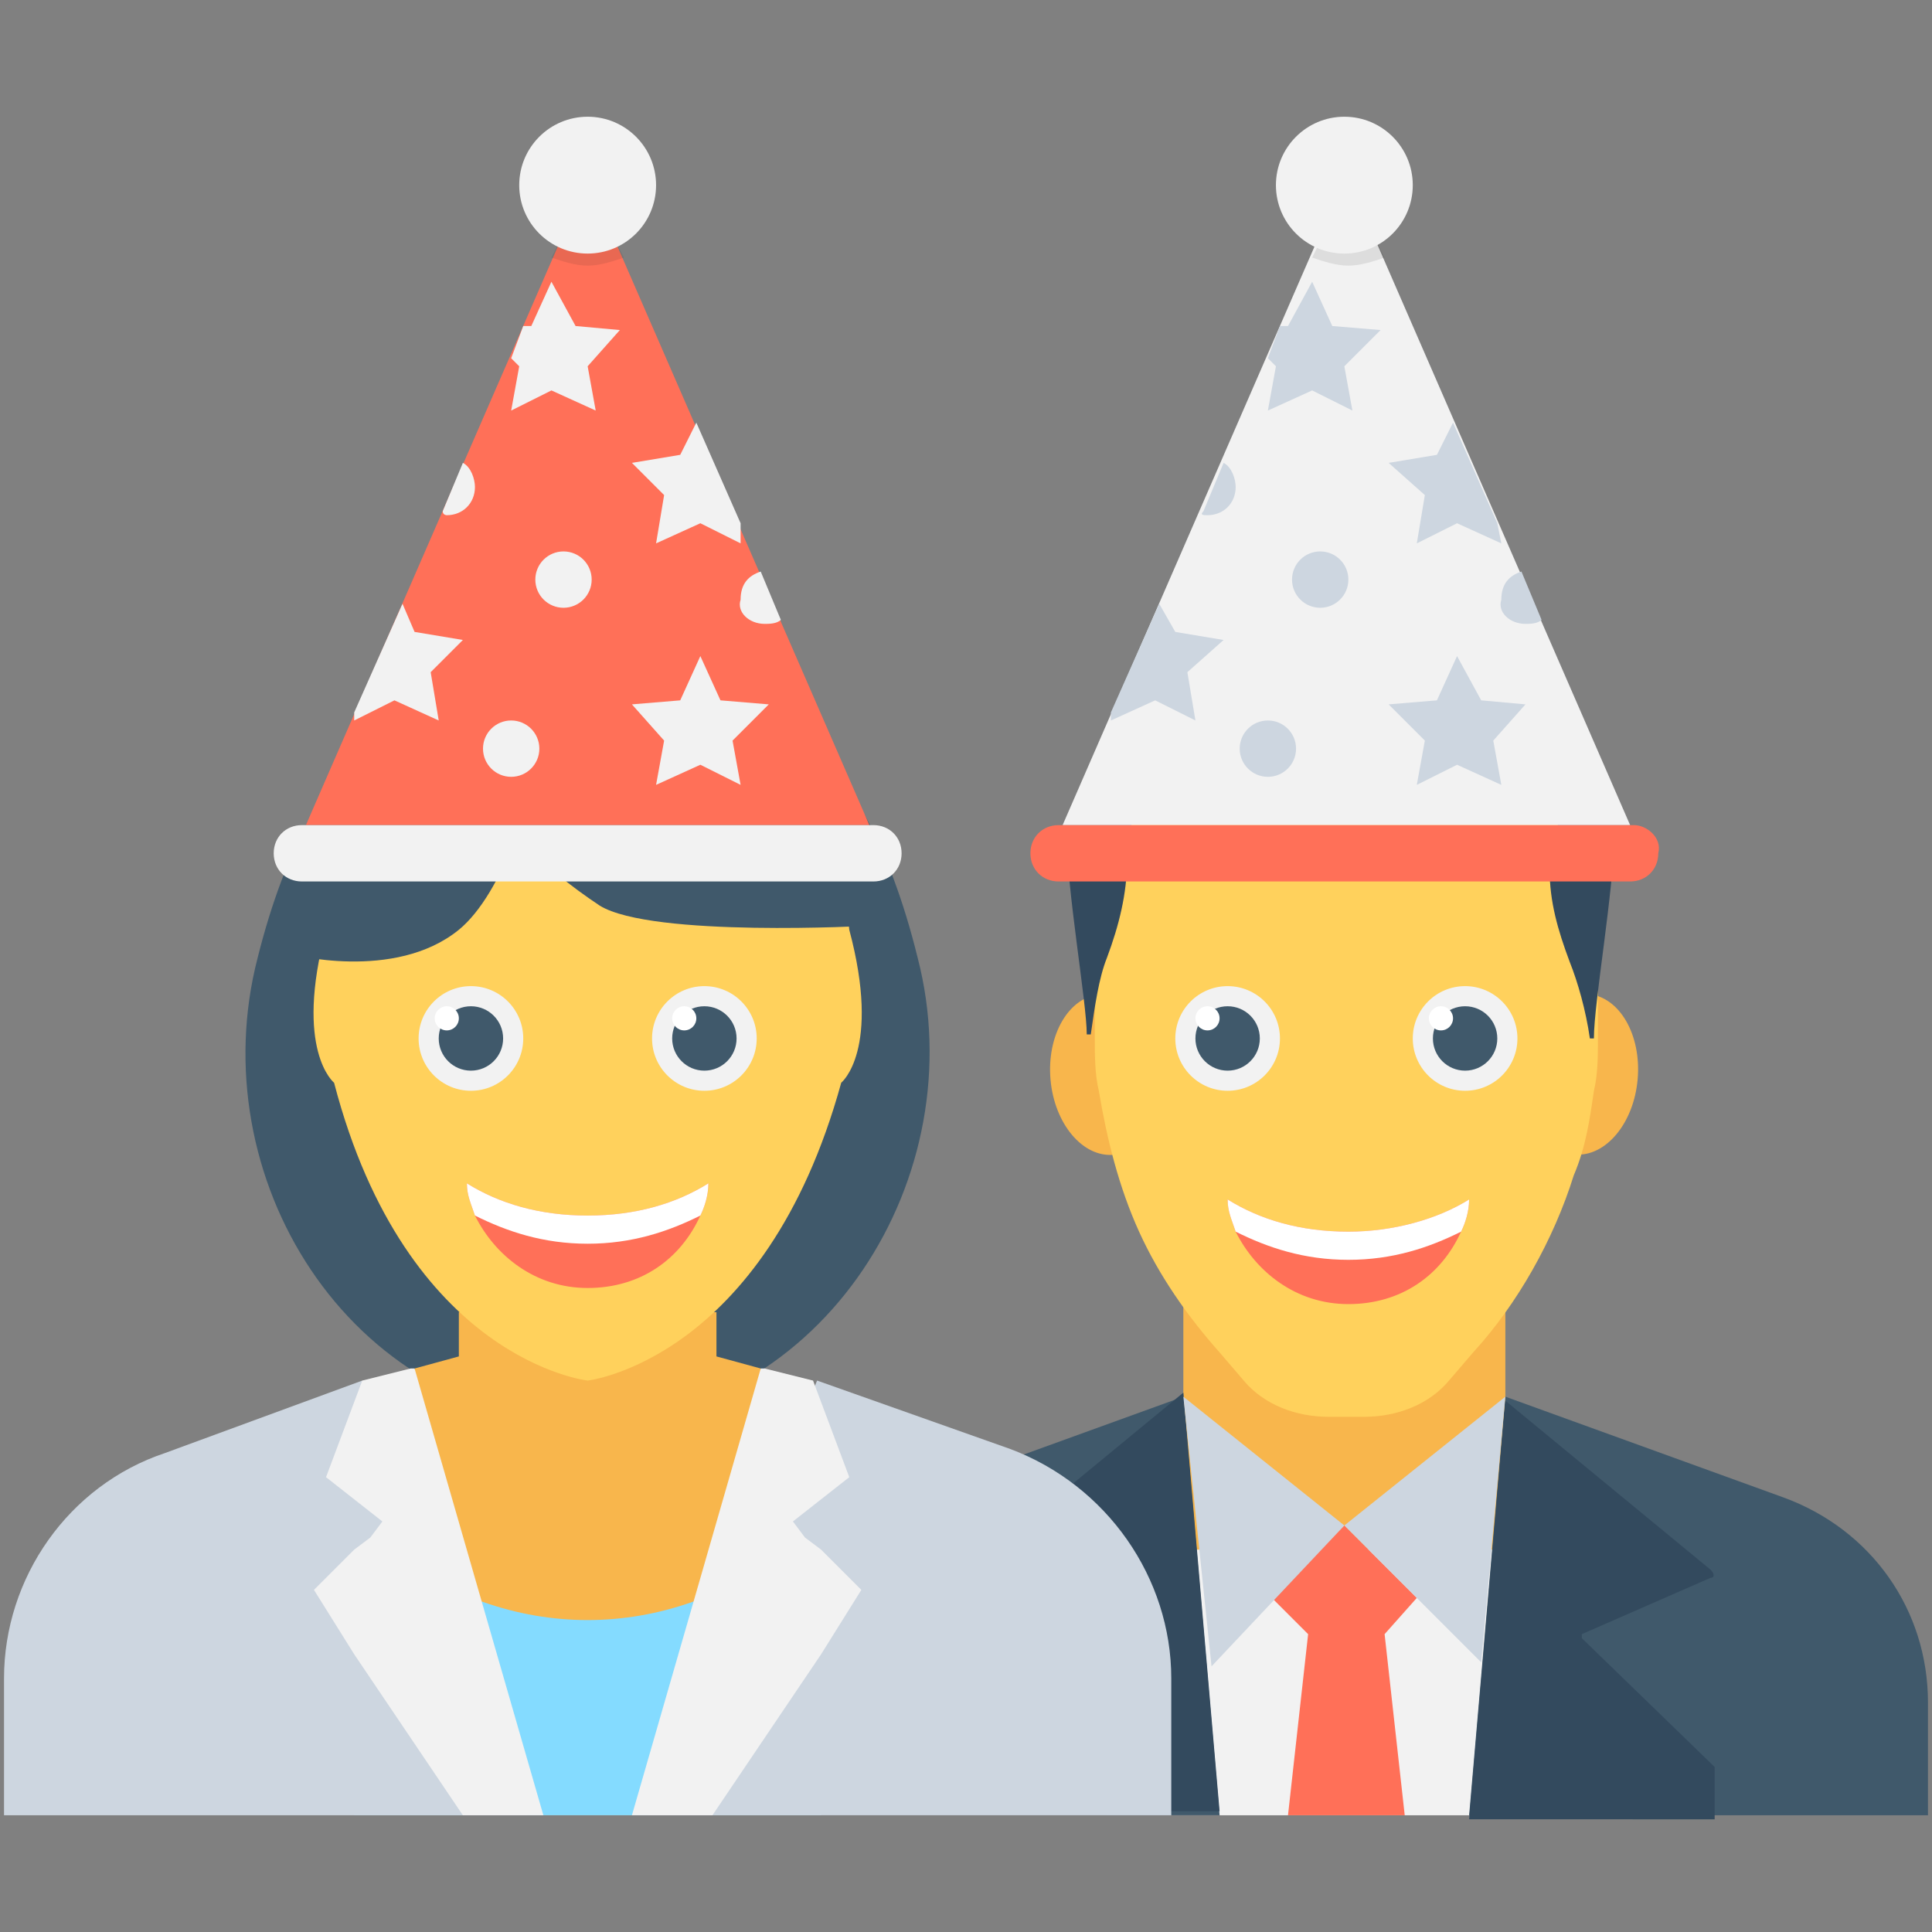 <?xml version="1.0" encoding="utf-8"?>
<!-- Generator: Adobe Illustrator 18.0.0, SVG Export Plug-In . SVG Version: 6.00 Build 0)  -->
<!DOCTYPE svg PUBLIC "-//W3C//DTD SVG 1.1//EN" "http://www.w3.org/Graphics/SVG/1.1/DTD/svg11.dtd">
<svg version="1.1" id="Layer_1" xmlns="http://www.w3.org/2000/svg" xmlns:xlink="http://www.w3.org/1999/xlink" x="0px" y="0px"
	 viewBox="0 0 48 48" enable-background="new 0 0 48 48" xml:space="preserve">
<rect x="0" y="0" width="48" height="48" fill="#808080" stroke="none"/>
<g>
	<g>
		<rect x="29.4" y="32.2" fill="#F8B64C" width="8" height="7.1"/>
		
			<ellipse transform="matrix(0.996 -8.715574e-002 8.715574e-002 0.996 -2.223 2.502)" fill="#F8B64C" cx="27.5" cy="26.7" rx="1.4" ry="2"/>
		
			<ellipse transform="matrix(0.996 8.715574e-002 -8.715574e-002 0.996 2.477 -3.327)" fill="#F8B64C" cx="39.3" cy="26.7" rx="1.4" ry="2"/>
		<path fill="#FFD15C" d="M39.7,23.7v2.1c0,0.4,0,0.9-0.1,1.3c-0.1,0.7-0.2,1.4-0.5,2.1c-0.5,1.6-1.4,3.2-2.5,4.4L36,34.3
			c-0.5,0.6-1.3,0.9-2.1,0.9H33c-0.8,0-1.6-0.3-2.1-0.9l-0.6-0.7c-0.8-0.9-1.5-1.9-2-3c-0.5-1.1-0.8-2.3-1-3.5
			c-0.1-0.4-0.1-0.9-0.1-1.3c0,0,0-0.1,0-0.1v-1.9c0-0.6,0.1-1.2,0.2-1.7c0.7-2.6,3.2-4.5,6-4.5c2.9,0,5.3,1.9,6,4.5
			C39.6,22.6,39.7,23.2,39.7,23.7z"/>
		<rect x="27.5" y="38.5" fill="#F2F2F2" width="11.8" height="6.6"/>
		<polygon fill="#FF7058" points="32,45.1 34.9,45.1 34.4,40.6 35.2,39.7 33.4,37.9 31.6,39.7 32.5,40.6 		"/>
		<path fill="#40596B" d="M47.9,45.1v-2.8c0-2.3-1.4-4.3-3.6-5.1l-6.9-2.5l0,0l-0.9,10.4H47.9z"/>
		<path fill="#40596B" d="M30.3,45.1l-0.9-10.4l-6.9,2.5C20.4,37.9,19,40,19,42.3v2.8H30.3z"/>
		<path fill="#334A5E" d="M42.6,45.1c0,0,0-1.2,0-1.2l-3.3-3.2c0,0,0-0.1,0-0.1l3.2-1.4c0.1,0,0.1-0.1,0-0.2l-5.1-4.2l-0.9,10.4
			H42.6z"/>
		<path fill="#334A5E" d="M24.3,43.8c0,0,0,1.2,0,1.2h6l-0.9-10.4l-5.1,4.2c-0.1,0,0,0.1,0,0.2l3.2,1.4c0.1,0,0.1,0.1,0,0.1
			L24.3,43.8z"/>
		<polygon fill="#CDD6E0" points="33.4,37.9 37.4,34.7 36.8,41.3 		"/>
		<polygon fill="#CDD6E0" points="33.4,37.9 29.4,34.7 30.1,41.4 		"/>
		<path fill="#334A5E" d="M26.5,20.7c0,1.4,0.5,4.2,0.5,5h0.1c0.1-0.7,0.2-1.4,0.4-1.9c0.3-0.8,0.5-1.6,0.5-2.4c0-0.3,0-0.8,0.1-0.7
			c3.4,0.9,7,0.9,10.3,0c0.1,0,0.1,0.5,0.1,0.9c0,0.8,0.2,1.5,0.5,2.3c0.2,0.5,0.4,1.2,0.5,1.9h0.1c0-0.9,0.5-3.7,0.5-5H26.5z"/>
		<g>
			<polygon fill="#F2F2F2" points="40.5,20.5 26.4,20.5 32.8,5.8 34.1,5.8 			"/>
			<path fill="#FF7058" d="M40.6,20.5H26.3c-0.4,0-0.7,0.3-0.7,0.7v0c0,0.4,0.3,0.7,0.7,0.7h14.2c0.4,0,0.7-0.3,0.7-0.7v0
				C41.3,20.8,40.9,20.5,40.6,20.5z"/>
			<g>
				<path fill="#CDD6E0" d="M30,12.8c0.4,0,0.7-0.3,0.7-0.7c0-0.2-0.1-0.5-0.3-0.6l-0.5,1.2C29.8,12.8,29.9,12.8,30,12.8z"/>
				<circle fill="#CDD6E0" cx="32.8" cy="14.4" r="0.7"/>
				<circle fill="#CDD6E0" cx="31.5" cy="18.6" r="0.7"/>
				<path fill="#CDD6E0" d="M37.9,15.5c0.1,0,0.3,0,0.4-0.1l-0.5-1.2c-0.3,0.1-0.5,0.3-0.5,0.7C37.2,15.2,37.5,15.5,37.9,15.5z"/>
				<polygon fill="#CDD6E0" points="29.7,17.9 29.5,16.7 30.4,15.9 29.2,15.7 28.8,15 27.6,17.7 27.6,17.9 28.7,17.4 				"/>
				<polygon fill="#CDD6E0" points="37.9,17.5 36.8,17.4 36.2,16.3 35.7,17.4 34.5,17.5 35.4,18.4 35.2,19.5 36.2,19 37.3,19.5 
					37.1,18.4 				"/>
				<polygon fill="#CDD6E0" points="35.2,13.5 36.2,13 37.3,13.5 37.2,13 36.1,10.5 35.7,11.3 34.5,11.5 35.4,12.3 				"/>
				<polygon fill="#CDD6E0" points="32.6,9.7 33.6,10.2 33.4,9.1 34.3,8.2 33.1,8.1 32.6,7 32,8.1 31.8,8.1 31.5,8.9 31.7,9.1 
					31.5,10.2 				"/>
			</g>
			<path opacity="0.1" fill="#231F20" d="M32.6,6.4c0.3,0.1,0.6,0.2,0.9,0.2c0.3,0,0.6-0.1,0.9-0.2l-0.3-0.6h-1.2L32.6,6.4z"/>
			<circle fill="#F2F2F2" cx="33.4" cy="4.6" r="1.7"/>
		</g>
		<g>
			<g>
				<circle fill="#F2F2F2" cx="30.5" cy="25.8" r="1.3"/>
				<circle fill="#40596B" cx="30.5" cy="25.8" r="0.8"/>
				<circle fill="#FFFFFF" cx="30" cy="25.3" r="0.3"/>
			</g>
			<g>
				<circle fill="#F2F2F2" cx="36.4" cy="25.8" r="1.3"/>
				<circle fill="#40596B" cx="36.4" cy="25.8" r="0.8"/>
				<circle fill="#FFFFFF" cx="35.8" cy="25.3" r="0.3"/>
			</g>
		</g>
		<g>
			<path fill="#FF7058" d="M36.5,29.8c0,0.3-0.1,0.6-0.2,0.8c-0.5,1.1-1.5,1.8-2.8,1.8c-1.3,0-2.3-0.8-2.8-1.8
				c-0.1-0.3-0.2-0.5-0.2-0.8c0.8,0.5,1.8,0.8,3,0.8C34.6,30.6,35.7,30.3,36.5,29.8z"/>
			<path fill="#FFFFFF" d="M36.5,29.8c0,0.3-0.1,0.6-0.2,0.8c-0.8,0.4-1.7,0.7-2.8,0.7s-2-0.3-2.8-0.7c-0.1-0.3-0.2-0.5-0.2-0.8
				c0.8,0.5,1.8,0.8,3,0.8C34.6,30.6,35.7,30.3,36.5,29.8z"/>
		</g>
	</g>
	<g>
		<path fill="#40596B" d="M22.8,23.8c1.4,5.4-2.3,11.4-8.2,11.6c-6-0.2-9.6-6.2-8.2-11.6c1.4-5.6,4.4-7.6,8.2-7.6
			C18.4,16.2,21.4,18.1,22.8,23.8z"/>
		<polygon fill="#F8B64C" points="18.9,34 18.9,37.7 18.3,39.5 16.1,45.1 13.1,45.1 10.9,39.5 10.3,37.7 10.3,34 11.4,33.7 
			11.4,32.6 17.8,32.6 17.8,33.7 		"/>
		<path fill="#FFD15C" d="M20.9,26.9c-1.9,6.9-6.3,7.4-6.3,7.4s-4.5-0.5-6.3-7.4c0,0-1-0.8-0.2-3.8c0,0,0.5-6.1,6.5-6.1
			c6,0,6.5,6.1,6.5,6.1C21.9,26.1,20.9,26.9,20.9,26.9z"/>
		<path fill="#40596B" d="M14.9,22.5c1.3,0.8,6.7,0.5,6.7,0.5l-0.2-1.1c-0.4-2.2-2.5-3.9-4.4-5.1l0,0h-4l-1.7,1l0.5,1.1
			C12.3,20.4,13.4,21.5,14.9,22.5z"/>
		<path fill="#40596B" d="M11.4,23.1c-1.6,1.3-4.2,0.6-4.2,0.6L8,21.4l0.3-2l3.3-1.7l1.7-0.1l0,0.9C13.3,19.7,12.5,22.2,11.4,23.1z"
			/>
		<path fill="#84DBFF" d="M20.4,37.8v7.3H8.8v-7.3c0.1,0.1,0.2,0.2,0.3,0.3c0.5,0.5,1.2,1,1.8,1.3c0,0,0.1,0,0.1,0
			c0.3,0.2,0.7,0.3,1,0.4c1.7,0.6,3.5,0.6,5.2,0c0.3-0.1,0.7-0.3,1-0.4c0,0,0.1,0,0.1,0c0.6-0.3,1.2-0.8,1.8-1.3
			C20.2,38.1,20.3,37.9,20.4,37.8z"/>
		<path fill="#CDD6E0" d="M29.1,41.7v3.4h-13l2.1-5.6l0.8-2l0.6-1.5l0.7-1.7l4.8,1.7C27.5,36.9,29.1,39.2,29.1,41.7z"/>
		<path fill="#CDD6E0" d="M11,39.5l2.1,5.6h-13l0-3.4c0-2.5,1.6-4.8,4-5.6L9,34.3L9.7,36l0.6,1.5L11,39.5z"/>
		<polygon fill="#F2F2F2" points="21.4,39.5 20.4,41.1 17.7,45.1 15.7,45.1 17.2,39.9 18.9,34 18.9,34 18.9,34 19,34 19,34 
			20.2,34.3 21.1,36.7 19.7,37.8 20,38.2 20.4,38.5 		"/>
		<polygon fill="#F2F2F2" points="12,39.9 13.5,45.1 11.5,45.1 8.8,41.1 7.8,39.5 8.8,38.5 9.2,38.2 9.5,37.8 8.1,36.7 9,34.3 
			10.2,34 10.3,34 10.3,34 10.3,34 		"/>
		<polygon fill="#FF7058" points="21.6,20.5 7.6,20.5 14,5.8 15.2,5.8 		"/>
		<path fill="#F2F2F2" d="M21.7,20.5H7.5c-0.4,0-0.7,0.3-0.7,0.7v0c0,0.4,0.3,0.7,0.7,0.7h14.2c0.4,0,0.7-0.3,0.7-0.7v0
			C22.4,20.8,22.1,20.5,21.7,20.5z"/>
		<g>
			<path fill="#F2F2F2" d="M11.1,12.8c0.4,0,0.7-0.3,0.7-0.7c0-0.2-0.1-0.5-0.3-0.6l-0.5,1.2C11,12.8,11.1,12.8,11.1,12.8z"/>
			<circle fill="#F2F2F2" cx="14" cy="14.4" r="0.7"/>
			<circle fill="#F2F2F2" cx="12.7" cy="18.6" r="0.7"/>
			<path fill="#F2F2F2" d="M19,15.5c0.1,0,0.3,0,0.4-0.1l-0.5-1.2c-0.3,0.1-0.5,0.3-0.5,0.7C18.3,15.2,18.6,15.5,19,15.5z"/>
			<polygon fill="#F2F2F2" points="10.9,17.9 10.7,16.7 11.5,15.9 10.3,15.7 10,15 8.8,17.7 8.8,17.9 9.8,17.4 			"/>
			<polygon fill="#F2F2F2" points="19.1,17.5 17.9,17.4 17.4,16.3 16.9,17.4 15.7,17.5 16.5,18.4 16.3,19.5 17.4,19 18.4,19.5 
				18.2,18.4 			"/>
			<polygon fill="#F2F2F2" points="16.3,13.5 17.4,13 18.4,13.5 18.4,13 17.3,10.5 16.9,11.3 15.7,11.5 16.5,12.3 			"/>
			<polygon fill="#F2F2F2" points="13.7,9.7 14.8,10.2 14.6,9.1 15.4,8.2 14.3,8.1 13.7,7 13.2,8.1 13,8.1 12.7,8.9 12.9,9.1 
				12.7,10.2 			"/>
		</g>
		<path opacity="0.1" fill="#231F20" d="M13.7,6.4c0.3,0.1,0.6,0.2,0.9,0.2c0.3,0,0.6-0.1,0.9-0.2l-0.3-0.6H14L13.7,6.4z"/>
		<circle fill="#F2F2F2" cx="14.6" cy="4.6" r="1.7"/>
		<g>
			<g>
				<circle fill="#F2F2F2" cx="11.7" cy="25.8" r="1.3"/>
				<circle fill="#40596B" cx="11.7" cy="25.8" r="0.8"/>
				<circle fill="#FFFFFF" cx="11.1" cy="25.3" r="0.3"/>
			</g>
			<g>
				<circle fill="#F2F2F2" cx="17.5" cy="25.8" r="1.3"/>
				<circle fill="#40596B" cx="17.5" cy="25.8" r="0.8"/>
				<circle fill="#FFFFFF" cx="17" cy="25.3" r="0.3"/>
			</g>
		</g>
		<g>
			<path fill="#FF7058" d="M17.6,29.4c0,0.3-0.1,0.6-0.2,0.8c-0.5,1.1-1.5,1.8-2.8,1.8c-1.3,0-2.3-0.8-2.8-1.8
				c-0.1-0.3-0.2-0.5-0.2-0.8c0.8,0.5,1.8,0.8,3,0.8C15.8,30.2,16.8,29.9,17.6,29.4z"/>
			<path fill="#FFFFFF" d="M17.6,29.4c0,0.3-0.1,0.6-0.2,0.8c-0.8,0.4-1.7,0.7-2.8,0.7s-2-0.3-2.8-0.7c-0.1-0.3-0.2-0.5-0.2-0.8
				c0.8,0.5,1.8,0.8,3,0.8C15.8,30.2,16.8,29.9,17.6,29.4z"/>
		</g>
	</g>
</g>
</svg>
